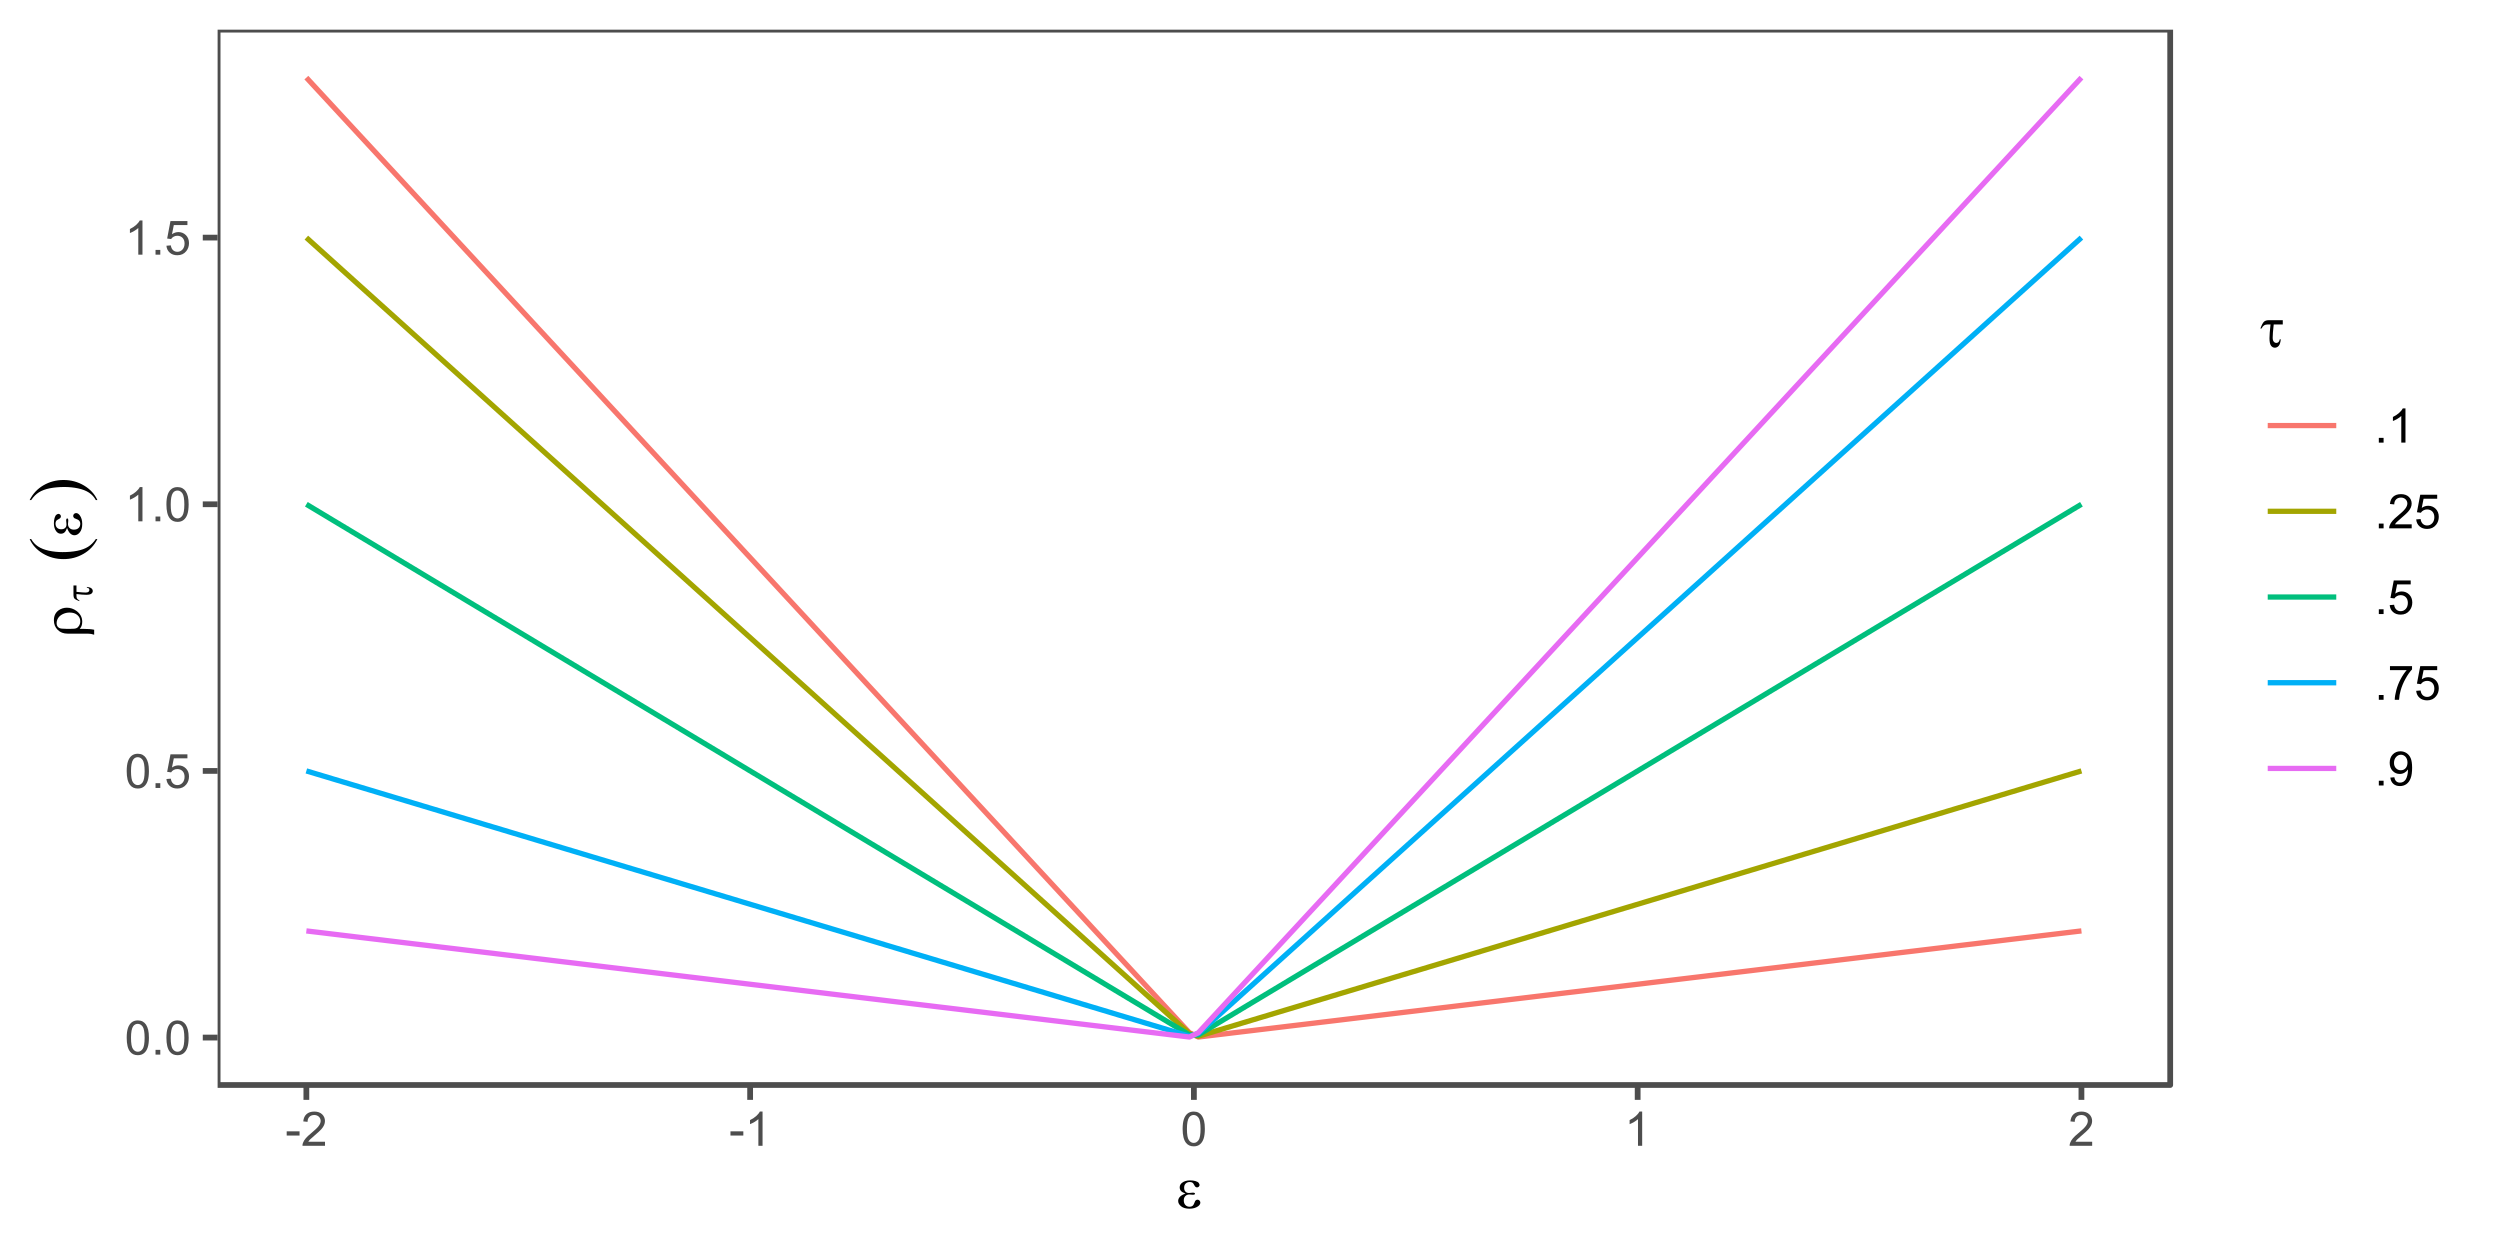 <?xml version="1.0" encoding="UTF-8"?>
<svg xmlns="http://www.w3.org/2000/svg" xmlns:xlink="http://www.w3.org/1999/xlink" width="504pt" height="252pt" viewBox="0 0 504 252" version="1.1">
<defs>
<g>
<symbol overflow="visible" id="glyph0-0">
<path style="stroke:none;" d="M 1.199 0 L 1.199 -6 L 6 -6 L 6 0 Z M 1.352 -0.148 L 5.852 -0.148 L 5.852 -5.852 L 1.352 -5.852 Z M 1.352 -0.148 "/>
</symbol>
<symbol overflow="visible" id="glyph0-1">
<path style="stroke:none;" d="M 0.398 -3.391 C 0.398 -4.199 0.48 -4.852 0.648 -5.352 C 0.812 -5.844 1.062 -6.227 1.395 -6.496 C 1.723 -6.762 2.137 -6.895 2.641 -6.898 C 3.004 -6.895 3.328 -6.82 3.609 -6.676 C 3.887 -6.523 4.113 -6.312 4.297 -6.035 C 4.477 -5.754 4.621 -5.41 4.723 -5.012 C 4.824 -4.605 4.875 -4.066 4.879 -3.391 C 4.875 -2.582 4.793 -1.93 4.629 -1.438 C 4.465 -0.938 4.215 -0.555 3.887 -0.289 C 3.555 -0.016 3.141 0.117 2.641 0.117 C 1.973 0.117 1.453 -0.117 1.078 -0.594 C 0.625 -1.164 0.398 -2.098 0.398 -3.391 Z M 1.266 -3.391 C 1.266 -2.258 1.395 -1.508 1.66 -1.137 C 1.922 -0.762 2.25 -0.574 2.641 -0.578 C 3.023 -0.574 3.348 -0.762 3.613 -1.141 C 3.875 -1.512 4.008 -2.262 4.012 -3.391 C 4.008 -4.52 3.875 -5.27 3.613 -5.645 C 3.348 -6.012 3.02 -6.199 2.629 -6.203 C 2.238 -6.199 1.93 -6.035 1.703 -5.711 C 1.41 -5.289 1.266 -4.516 1.266 -3.391 Z M 1.266 -3.391 "/>
</symbol>
<symbol overflow="visible" id="glyph0-2">
<path style="stroke:none;" d="M 0.871 0 L 0.871 -0.961 L 1.832 -0.961 L 1.832 0 Z M 0.871 0 "/>
</symbol>
<symbol overflow="visible" id="glyph0-3">
<path style="stroke:none;" d="M 0.398 -1.801 L 1.285 -1.875 C 1.348 -1.441 1.5 -1.117 1.742 -0.902 C 1.977 -0.684 2.266 -0.574 2.605 -0.578 C 3.008 -0.574 3.352 -0.727 3.637 -1.035 C 3.914 -1.34 4.055 -1.746 4.059 -2.254 C 4.055 -2.734 3.918 -3.113 3.652 -3.395 C 3.379 -3.668 3.027 -3.809 2.594 -3.812 C 2.316 -3.809 2.07 -3.746 1.855 -3.625 C 1.633 -3.5 1.461 -3.34 1.34 -3.145 L 0.547 -3.25 L 1.215 -6.777 L 4.633 -6.777 L 4.633 -5.973 L 1.891 -5.973 L 1.52 -4.125 C 1.926 -4.41 2.359 -4.551 2.816 -4.555 C 3.414 -4.551 3.922 -4.344 4.336 -3.93 C 4.746 -3.512 4.949 -2.977 4.953 -2.328 C 4.949 -1.703 4.77 -1.168 4.41 -0.719 C 3.969 -0.16 3.367 0.117 2.605 0.117 C 1.977 0.117 1.465 -0.055 1.074 -0.406 C 0.676 -0.754 0.453 -1.219 0.398 -1.801 Z M 0.398 -1.801 "/>
</symbol>
<symbol overflow="visible" id="glyph0-4">
<path style="stroke:none;" d="M 3.578 0 L 2.734 0 L 2.734 -5.375 C 2.527 -5.18 2.262 -4.988 1.934 -4.793 C 1.602 -4.598 1.305 -4.453 1.047 -4.359 L 1.047 -5.176 C 1.516 -5.395 1.926 -5.664 2.281 -5.98 C 2.633 -6.293 2.883 -6.598 3.031 -6.898 L 3.578 -6.898 Z M 3.578 0 "/>
</symbol>
<symbol overflow="visible" id="glyph0-5">
<path style="stroke:none;" d="M 0.305 -2.062 L 0.305 -2.91 L 2.898 -2.91 L 2.898 -2.062 Z M 0.305 -2.062 "/>
</symbol>
<symbol overflow="visible" id="glyph0-6">
<path style="stroke:none;" d="M 4.832 -0.812 L 4.832 0 L 0.289 0 C 0.281 -0.203 0.316 -0.398 0.391 -0.586 C 0.504 -0.895 0.688 -1.199 0.945 -1.5 C 1.195 -1.797 1.562 -2.141 2.047 -2.539 C 2.789 -3.148 3.297 -3.637 3.562 -3.996 C 3.824 -4.352 3.953 -4.688 3.957 -5.012 C 3.953 -5.34 3.836 -5.621 3.598 -5.855 C 3.355 -6.082 3.043 -6.199 2.664 -6.203 C 2.254 -6.199 1.93 -6.078 1.688 -5.836 C 1.441 -5.59 1.316 -5.25 1.316 -4.824 L 0.449 -4.914 C 0.508 -5.559 0.73 -6.051 1.121 -6.391 C 1.504 -6.727 2.023 -6.895 2.68 -6.898 C 3.336 -6.895 3.859 -6.715 4.246 -6.352 C 4.629 -5.984 4.82 -5.531 4.824 -4.992 C 4.82 -4.715 4.766 -4.441 4.652 -4.18 C 4.539 -3.91 4.352 -3.633 4.094 -3.34 C 3.832 -3.047 3.398 -2.645 2.793 -2.133 C 2.285 -1.707 1.961 -1.418 1.816 -1.266 C 1.672 -1.113 1.551 -0.961 1.461 -0.812 Z M 4.832 -0.812 "/>
</symbol>
<symbol overflow="visible" id="glyph0-7">
<path style="stroke:none;" d="M 0.453 -5.973 L 0.453 -6.781 L 4.902 -6.781 L 4.902 -6.125 C 4.461 -5.656 4.027 -5.039 3.602 -4.27 C 3.168 -3.496 2.836 -2.703 2.605 -1.891 C 2.434 -1.312 2.324 -0.684 2.281 0 L 1.414 0 C 1.422 -0.539 1.531 -1.191 1.734 -1.961 C 1.938 -2.723 2.227 -3.461 2.609 -4.176 C 2.984 -4.883 3.391 -5.48 3.82 -5.973 Z M 0.453 -5.973 "/>
</symbol>
<symbol overflow="visible" id="glyph0-8">
<path style="stroke:none;" d="M 0.523 -1.59 L 1.336 -1.664 C 1.402 -1.281 1.531 -1.004 1.727 -0.836 C 1.918 -0.66 2.168 -0.574 2.477 -0.578 C 2.73 -0.574 2.957 -0.633 3.156 -0.754 C 3.348 -0.871 3.508 -1.031 3.637 -1.23 C 3.758 -1.426 3.863 -1.691 3.949 -2.031 C 4.035 -2.367 4.078 -2.711 4.078 -3.066 C 4.078 -3.098 4.074 -3.156 4.074 -3.234 C 3.902 -2.965 3.672 -2.746 3.383 -2.578 C 3.086 -2.41 2.77 -2.324 2.434 -2.328 C 1.859 -2.324 1.379 -2.531 0.988 -2.945 C 0.594 -3.355 0.398 -3.898 0.398 -4.578 C 0.398 -5.273 0.602 -5.836 1.016 -6.262 C 1.422 -6.684 1.938 -6.895 2.559 -6.898 C 3.004 -6.895 3.414 -6.777 3.785 -6.539 C 4.152 -6.297 4.434 -5.953 4.629 -5.512 C 4.82 -5.062 4.914 -4.418 4.918 -3.578 C 4.914 -2.695 4.82 -1.996 4.629 -1.477 C 4.438 -0.957 4.152 -0.559 3.777 -0.289 C 3.398 -0.016 2.957 0.117 2.457 0.117 C 1.914 0.117 1.477 -0.031 1.137 -0.328 C 0.797 -0.625 0.59 -1.043 0.523 -1.59 Z M 3.98 -4.621 C 3.977 -5.102 3.848 -5.484 3.594 -5.773 C 3.332 -6.055 3.023 -6.199 2.664 -6.203 C 2.285 -6.199 1.957 -6.047 1.684 -5.742 C 1.402 -5.434 1.266 -5.035 1.266 -4.551 C 1.266 -4.109 1.395 -3.754 1.66 -3.484 C 1.922 -3.207 2.25 -3.07 2.641 -3.074 C 3.027 -3.07 3.348 -3.207 3.602 -3.484 C 3.852 -3.754 3.977 -4.133 3.98 -4.621 Z M 3.98 -4.621 "/>
</symbol>
<symbol overflow="visible" id="glyph1-0">
<path style="stroke:none;" d="M 0.602 0 L 0.602 -7.5 L 6.602 -7.5 L 6.602 0 Z M 0.789 -0.188 L 6.414 -0.188 L 6.414 -7.312 L 0.789 -7.312 Z M 0.789 -0.188 "/>
</symbol>
<symbol overflow="visible" id="glyph1-1">
<path style="stroke:none;" d="M 1.898 -2.875 C 1.438 -3.043 1.129 -3.227 0.973 -3.426 C 0.816 -3.617 0.738 -3.852 0.738 -4.125 C 0.738 -4.488 0.891 -4.789 1.195 -5.031 C 1.609 -5.363 2.152 -5.531 2.828 -5.531 C 3.23 -5.531 3.594 -5.484 3.914 -5.391 C 4.234 -5.297 4.449 -5.172 4.566 -5.023 C 4.68 -4.867 4.738 -4.727 4.742 -4.602 C 4.738 -4.477 4.688 -4.367 4.59 -4.266 C 4.484 -4.164 4.367 -4.113 4.234 -4.117 C 4.02 -4.113 3.84 -4.254 3.699 -4.535 C 3.551 -4.816 3.434 -4.988 3.344 -5.051 C 3.191 -5.152 3.004 -5.203 2.781 -5.203 C 2.43 -5.203 2.152 -5.098 1.945 -4.895 C 1.734 -4.684 1.629 -4.406 1.633 -4.062 C 1.629 -3.715 1.715 -3.453 1.891 -3.27 C 2.059 -3.082 2.297 -2.988 2.602 -2.992 C 2.703 -2.988 2.812 -2.996 2.938 -3.016 C 3.125 -3.043 3.277 -3.059 3.387 -3.059 C 3.555 -3.059 3.668 -3.035 3.73 -2.992 C 3.789 -2.949 3.82 -2.898 3.82 -2.844 C 3.82 -2.781 3.793 -2.738 3.742 -2.707 C 3.672 -2.656 3.551 -2.629 3.375 -2.633 C 3.336 -2.629 3.27 -2.637 3.18 -2.648 C 2.973 -2.672 2.809 -2.684 2.684 -2.688 C 2.355 -2.684 2.086 -2.578 1.875 -2.367 C 1.664 -2.152 1.559 -1.867 1.562 -1.516 C 1.559 -1.105 1.668 -0.785 1.887 -0.559 C 2.105 -0.328 2.387 -0.215 2.73 -0.219 C 3.008 -0.215 3.234 -0.301 3.41 -0.469 C 3.512 -0.566 3.617 -0.77 3.734 -1.078 C 3.805 -1.281 3.867 -1.406 3.914 -1.453 C 4.039 -1.578 4.172 -1.641 4.312 -1.641 C 4.477 -1.641 4.613 -1.582 4.727 -1.469 C 4.84 -1.355 4.898 -1.215 4.898 -1.047 C 4.898 -0.777 4.742 -0.531 4.438 -0.305 C 3.984 0.016 3.414 0.176 2.719 0.18 C 1.984 0.176 1.418 0.016 1.023 -0.305 C 0.625 -0.625 0.426 -0.984 0.43 -1.383 C 0.426 -1.664 0.531 -1.93 0.746 -2.184 C 0.957 -2.438 1.344 -2.668 1.898 -2.875 Z M 1.898 -2.875 "/>
</symbol>
<symbol overflow="visible" id="glyph1-2">
<path style="stroke:none;" d="M 4.766 -5.367 L 4.766 -4.508 L 2.938 -4.508 C 2.797 -3.219 2.73 -2.34 2.734 -1.863 C 2.73 -1.484 2.801 -1.207 2.949 -1.039 C 3.09 -0.867 3.27 -0.785 3.484 -0.785 C 3.645 -0.785 3.785 -0.84 3.902 -0.949 C 4.02 -1.059 4.105 -1.246 4.16 -1.512 L 4.367 -1.512 C 4.297 -0.871 4.156 -0.426 3.938 -0.184 C 3.719 0.059 3.461 0.176 3.172 0.18 C 2.859 0.176 2.602 0.039 2.395 -0.238 C 2.188 -0.516 2.086 -1.016 2.086 -1.734 C 2.086 -2.301 2.156 -3.223 2.297 -4.508 L 1.746 -4.508 C 1.43 -4.504 1.18 -4.445 1.004 -4.332 C 0.82 -4.215 0.645 -4 0.469 -3.68 L 0.25 -3.68 C 0.527 -4.43 0.781 -4.898 1.008 -5.086 C 1.23 -5.273 1.547 -5.367 1.957 -5.367 Z M 4.766 -5.367 "/>
</symbol>
<symbol overflow="visible" id="glyph2-0">
<path style="stroke:none;" d="M 0 -0.602 L -7.5 -0.605 L -7.5 -6.605 L 0 -6.602 Z M -0.188 -0.789 L -0.188 -6.414 L -7.312 -6.418 L -7.312 -0.793 Z M -0.188 -0.789 "/>
</symbol>
<symbol overflow="visible" id="glyph2-1">
<path style="stroke:none;" d="M -0.32 -1.797 L 0.363 -1.797 C 1.328 -1.793 2.07 -1.734 2.59 -1.617 L 2.59 -0.613 C 2.34 -0.695 2.137 -0.75 1.98 -0.773 C 1.715 -0.812 1.379 -0.832 0.977 -0.832 L -2.777 -0.832 C -3.586 -0.832 -4.246 -1.086 -4.766 -1.594 C -5.273 -2.102 -5.531 -2.742 -5.531 -3.516 C -5.531 -4.398 -5.215 -5.07 -4.582 -5.531 C -4.09 -5.883 -3.531 -6.059 -2.91 -6.062 C -2.211 -6.059 -1.566 -5.844 -0.977 -5.414 C -0.203 -4.84 0.18 -4.113 0.184 -3.234 C 0.18 -2.914 0.133 -2.625 0.043 -2.375 C -0.027 -2.199 -0.145 -2.008 -0.32 -1.797 Z M -2.094 -1.801 C -1.555 -1.793 -1.184 -1.84 -0.973 -1.941 C -0.762 -2.035 -0.582 -2.211 -0.434 -2.465 C -0.285 -2.719 -0.211 -3.008 -0.215 -3.336 C -0.211 -3.82 -0.402 -4.234 -0.789 -4.574 C -1.168 -4.914 -1.691 -5.086 -2.355 -5.086 C -2.848 -5.086 -3.305 -4.98 -3.734 -4.773 C -4.156 -4.562 -4.473 -4.297 -4.676 -3.973 C -4.879 -3.648 -4.98 -3.305 -4.98 -2.949 C -4.98 -2.496 -4.805 -2.176 -4.461 -1.98 C -4.25 -1.859 -3.793 -1.797 -3.082 -1.801 Z M -2.094 -1.801 "/>
</symbol>
<symbol overflow="visible" id="glyph2-2">
<path style="stroke:none;" d=""/>
</symbol>
<symbol overflow="visible" id="glyph2-3">
<path style="stroke:none;" d="M -2.875 -1.898 C -3.043 -1.438 -3.227 -1.129 -3.426 -0.973 C -3.617 -0.816 -3.852 -0.738 -4.125 -0.738 C -4.488 -0.738 -4.789 -0.891 -5.031 -1.195 C -5.363 -1.609 -5.531 -2.152 -5.531 -2.832 C -5.531 -3.23 -5.484 -3.594 -5.391 -3.914 C -5.297 -4.234 -5.172 -4.449 -5.023 -4.566 C -4.867 -4.68 -4.727 -4.738 -4.602 -4.742 C -4.477 -4.738 -4.367 -4.688 -4.266 -4.59 C -4.164 -4.484 -4.113 -4.367 -4.117 -4.234 C -4.113 -4.02 -4.254 -3.84 -4.535 -3.699 C -4.816 -3.555 -4.988 -3.438 -5.051 -3.348 C -5.152 -3.191 -5.203 -3.004 -5.203 -2.785 C -5.203 -2.43 -5.098 -2.152 -4.895 -1.945 C -4.684 -1.738 -4.406 -1.633 -4.062 -1.637 C -3.715 -1.633 -3.453 -1.719 -3.27 -1.895 C -3.082 -2.059 -2.988 -2.297 -2.992 -2.602 C -2.988 -2.703 -2.996 -2.812 -3.016 -2.938 C -3.043 -3.125 -3.059 -3.277 -3.059 -3.387 C -3.059 -3.555 -3.035 -3.668 -2.992 -3.73 C -2.949 -3.789 -2.898 -3.82 -2.84 -3.82 C -2.781 -3.82 -2.738 -3.793 -2.707 -3.742 C -2.652 -3.672 -2.625 -3.551 -2.633 -3.375 C -2.629 -3.336 -2.637 -3.27 -2.648 -3.18 C -2.672 -2.973 -2.684 -2.809 -2.688 -2.684 C -2.684 -2.355 -2.578 -2.086 -2.367 -1.879 C -2.152 -1.668 -1.867 -1.562 -1.516 -1.562 C -1.105 -1.559 -0.785 -1.668 -0.559 -1.887 C -0.324 -2.105 -0.211 -2.387 -0.215 -2.73 C -0.211 -3.008 -0.297 -3.234 -0.469 -3.41 C -0.562 -3.512 -0.766 -3.617 -1.078 -3.734 C -1.281 -3.805 -1.406 -3.867 -1.453 -3.914 C -1.578 -4.039 -1.641 -4.172 -1.641 -4.312 C -1.641 -4.477 -1.582 -4.613 -1.469 -4.727 C -1.355 -4.84 -1.215 -4.898 -1.047 -4.898 C -0.777 -4.898 -0.531 -4.742 -0.305 -4.438 C 0.02 -3.984 0.18 -3.414 0.184 -2.719 C 0.18 -1.984 0.023 -1.418 -0.301 -1.023 C -0.621 -0.625 -0.984 -0.426 -1.383 -0.43 C -1.664 -0.426 -1.93 -0.531 -2.184 -0.746 C -2.438 -0.957 -2.668 -1.344 -2.875 -1.898 Z M -2.875 -1.898 "/>
</symbol>
<symbol overflow="visible" id="glyph3-0">
<path style="stroke:none;" d="M 0 -0.422 L -5.25 -0.422 L -5.25 -4.621 L 0 -4.621 Z M -0.133 -0.555 L -0.133 -4.492 L -5.117 -4.492 L -5.117 -0.555 Z M -0.133 -0.555 "/>
</symbol>
<symbol overflow="visible" id="glyph3-1">
<path style="stroke:none;" d="M -3.758 -3.336 L -3.152 -3.336 L -3.152 -2.055 C -2.254 -1.957 -1.637 -1.91 -1.305 -1.914 C -1.035 -1.91 -0.844 -1.961 -0.727 -2.062 C -0.609 -2.164 -0.551 -2.289 -0.551 -2.441 C -0.551 -2.551 -0.586 -2.648 -0.664 -2.73 C -0.734 -2.812 -0.867 -2.871 -1.059 -2.91 L -1.059 -3.055 C -0.609 -3.004 -0.301 -2.906 -0.129 -2.754 C 0.043 -2.602 0.129 -2.422 0.129 -2.219 C 0.129 -2 0.031 -1.82 -0.164 -1.676 C -0.359 -1.531 -0.707 -1.457 -1.215 -1.461 C -1.605 -1.457 -2.254 -1.508 -3.152 -1.609 L -3.152 -1.223 C -3.152 -1 -3.109 -0.824 -3.031 -0.699 C -2.945 -0.57 -2.793 -0.449 -2.574 -0.328 L -2.574 -0.176 C -3.098 -0.371 -3.426 -0.547 -3.559 -0.703 C -3.688 -0.859 -3.754 -1.082 -3.758 -1.371 Z M -3.758 -3.336 "/>
</symbol>
<symbol overflow="visible" id="glyph4-0">
<path style="stroke:none;" d="M 0 -0.754 L -9.375 -0.754 L -9.375 -8.254 L 0 -8.254 Z M -0.234 -0.988 L -0.234 -8.02 L -9.141 -8.02 L -9.141 -0.988 Z M -0.234 -0.988 "/>
</symbol>
<symbol overflow="visible" id="glyph4-1">
<path style="stroke:none;" d="M 2.922 -4.656 L 3.238 -4.656 C 2.602 -3.379 1.668 -2.387 0.441 -1.68 C -0.785 -0.969 -2.125 -0.613 -3.59 -0.617 C -5.105 -0.613 -6.488 -0.988 -7.738 -1.734 C -8.984 -2.48 -9.875 -3.453 -10.414 -4.66 L -10.109 -4.66 C -9.773 -4.055 -9.32 -3.562 -8.746 -3.18 C -8.168 -2.793 -7.438 -2.504 -6.551 -2.312 C -5.664 -2.121 -4.738 -2.027 -3.781 -2.027 C -2.688 -2.027 -1.703 -2.113 -0.824 -2.289 C 0.055 -2.465 0.781 -2.734 1.359 -3.098 C 1.938 -3.457 2.457 -3.977 2.922 -4.656 Z M 2.922 -4.656 "/>
</symbol>
<symbol overflow="visible" id="glyph4-2">
<path style="stroke:none;" d="M -10.109 -0.328 L -10.414 -0.328 C -9.781 -1.602 -8.852 -2.594 -7.625 -3.305 C -6.395 -4.016 -5.055 -4.371 -3.598 -4.371 C -2.074 -4.371 -0.691 -3.996 0.555 -3.25 C 1.801 -2.504 2.695 -1.531 3.238 -0.328 L 2.922 -0.328 C 2.59 -0.934 2.137 -1.43 1.559 -1.816 C 0.98 -2.199 0.254 -2.484 -0.629 -2.676 C -1.512 -2.863 -2.438 -2.957 -3.406 -2.961 C -4.484 -2.957 -5.469 -2.871 -6.352 -2.699 C -7.234 -2.523 -7.965 -2.254 -8.543 -1.891 C -9.121 -1.527 -9.641 -1.008 -10.109 -0.328 Z M -10.109 -0.328 "/>
</symbol>
</g>
<clipPath id="clip1">
  <path d="M 43.871 5.977 L 438 5.977 L 438 219 L 43.871 219 Z M 43.871 5.977 "/>
</clipPath>
<clipPath id="clip2">
  <path d="M 43.871 5.977 L 438.512 5.977 L 438.512 219.734 L 43.871 219.734 Z M 43.871 5.977 "/>
</clipPath>
</defs>
<g id="surface4">
<rect x="0" y="0" width="504" height="252" style="fill:rgb(100%,100%,100%);fill-opacity:1;stroke:none;"/>
<rect x="0" y="0" width="504" height="252" style="fill:rgb(100%,100%,100%);fill-opacity:1;stroke:none;"/>
<path style="fill:none;stroke-width:1.164;stroke-linecap:round;stroke-linejoin:round;stroke:rgb(100%,100%,100%);stroke-opacity:1;stroke-miterlimit:10;" d="M 0 252 L 504 252 L 504 0 L 0 0 Z M 0 252 "/>
<g clip-path="url(#clip1)" clip-rule="nonzero">
<path style=" stroke:none;fill-rule:nonzero;fill:rgb(100%,100%,100%);fill-opacity:1;" d="M 43.871 218.734 L 437.512 218.734 L 437.512 5.977 L 43.871 5.977 Z M 43.871 218.734 "/>
</g>
<path style="fill:none;stroke-width:1.067;stroke-linecap:butt;stroke-linejoin:round;stroke:rgb(97.255%,46.275%,42.745%);stroke-opacity:1;stroke-miterlimit:10;" d="M 61.762 15.648 L 63.559 17.594 L 65.359 19.539 L 68.953 23.43 L 70.754 25.375 L 72.551 27.316 L 74.352 29.262 L 77.945 33.152 L 79.746 35.098 L 83.34 38.988 L 85.141 40.934 L 88.734 44.824 L 90.535 46.77 L 92.332 48.715 L 94.129 50.656 L 95.93 52.602 L 97.727 54.547 L 99.527 56.492 L 103.121 60.383 L 104.922 62.328 L 108.516 66.219 L 110.316 68.164 L 112.113 70.109 L 113.91 72.051 L 115.711 73.996 L 119.305 77.887 L 121.105 79.832 L 122.902 81.777 L 124.703 83.723 L 128.297 87.613 L 130.098 89.559 L 133.691 93.449 L 135.492 95.391 L 139.086 99.281 L 140.887 101.227 L 144.48 105.117 L 146.281 107.062 L 149.875 110.953 L 151.676 112.898 L 153.473 114.844 L 155.273 116.789 L 157.07 118.73 L 158.867 120.676 L 160.668 122.621 L 164.262 126.512 L 166.062 128.457 L 169.656 132.348 L 171.457 134.293 L 175.051 138.184 L 176.852 140.125 L 178.648 142.07 L 180.449 144.016 L 184.043 147.906 L 185.844 149.852 L 189.438 153.742 L 191.238 155.688 L 194.832 159.578 L 196.633 161.523 L 198.43 163.465 L 200.227 165.41 L 202.027 167.355 L 203.824 169.301 L 205.625 171.246 L 209.219 175.137 L 211.02 177.082 L 214.613 180.973 L 216.414 182.918 L 218.211 184.859 L 220.008 186.805 L 221.809 188.75 L 225.402 192.641 L 227.203 194.586 L 230.797 198.477 L 232.598 200.422 L 234.395 202.367 L 236.195 204.312 L 237.992 206.258 L 239.789 208.199 L 241.59 209.066 L 243.387 208.848 L 245.184 208.633 L 246.984 208.418 L 248.781 208.199 L 250.578 207.984 L 252.379 207.77 L 254.176 207.551 L 255.973 207.336 L 257.773 207.121 L 259.57 206.902 L 261.371 206.688 L 264.965 206.258 L 266.766 206.039 L 270.359 205.609 L 272.16 205.391 L 275.754 204.961 L 277.555 204.742 L 281.148 204.312 L 282.949 204.094 L 284.746 203.879 L 286.547 203.664 L 288.344 203.445 L 290.141 203.23 L 291.941 203.016 L 293.738 202.797 L 295.535 202.582 L 297.336 202.367 L 299.133 202.148 L 300.93 201.934 L 302.73 201.719 L 304.527 201.5 L 306.324 201.285 L 308.125 201.07 L 309.922 200.852 L 311.719 200.637 L 313.52 200.422 L 315.316 200.203 L 317.117 199.988 L 318.914 199.773 L 320.711 199.555 L 322.512 199.34 L 326.105 198.91 L 327.906 198.691 L 331.5 198.262 L 333.301 198.043 L 336.895 197.613 L 338.695 197.395 L 340.492 197.18 L 342.293 196.965 L 344.09 196.746 L 345.887 196.531 L 347.688 196.316 L 349.484 196.098 L 351.281 195.883 L 353.082 195.668 L 354.879 195.449 L 356.676 195.234 L 358.477 195.02 L 360.273 194.801 L 362.07 194.586 L 363.871 194.371 L 365.668 194.152 L 367.469 193.938 L 369.266 193.723 L 371.062 193.504 L 372.863 193.289 L 374.66 193.074 L 376.457 192.855 L 378.258 192.641 L 380.055 192.426 L 381.852 192.207 L 383.652 191.992 L 387.246 191.562 L 389.047 191.344 L 392.641 190.914 L 394.441 190.695 L 396.238 190.48 L 398.039 190.266 L 399.836 190.047 L 401.633 189.832 L 403.434 189.617 L 405.23 189.398 L 407.027 189.184 L 408.828 188.969 L 410.625 188.75 L 412.422 188.535 L 414.223 188.32 L 416.02 188.102 L 417.816 187.887 L 419.617 187.672 "/>
<path style="fill:none;stroke-width:1.067;stroke-linecap:butt;stroke-linejoin:round;stroke:rgb(63.922%,64.706%,0%);stroke-opacity:1;stroke-miterlimit:10;" d="M 61.762 47.902 L 63.559 49.523 L 65.359 51.145 L 68.953 54.387 L 70.754 56.008 L 72.551 57.629 L 74.352 59.25 L 76.148 60.867 L 77.945 62.488 L 79.746 64.109 L 83.34 67.352 L 85.141 68.973 L 88.734 72.215 L 90.535 73.836 L 94.129 77.078 L 95.93 78.699 L 97.727 80.32 L 99.527 81.941 L 101.324 83.559 L 103.121 85.18 L 104.922 86.801 L 108.516 90.043 L 110.316 91.664 L 113.91 94.906 L 115.711 96.527 L 119.305 99.77 L 121.105 101.391 L 122.902 103.012 L 124.703 104.633 L 126.5 106.25 L 128.297 107.871 L 130.098 109.492 L 133.691 112.734 L 135.492 114.355 L 139.086 117.598 L 140.887 119.219 L 144.48 122.461 L 146.281 124.082 L 149.875 127.324 L 151.676 128.941 L 153.473 130.562 L 155.273 132.184 L 158.867 135.426 L 160.668 137.047 L 164.262 140.289 L 166.062 141.91 L 169.656 145.152 L 171.457 146.773 L 175.051 150.016 L 176.852 151.633 L 178.648 153.254 L 180.449 154.875 L 184.043 158.117 L 185.844 159.738 L 189.438 162.98 L 191.238 164.602 L 194.832 167.844 L 196.633 169.465 L 200.227 172.707 L 202.027 174.324 L 203.824 175.945 L 205.625 177.566 L 209.219 180.809 L 211.02 182.43 L 214.613 185.672 L 216.414 187.293 L 220.008 190.535 L 221.809 192.156 L 225.402 195.398 L 227.203 197.016 L 230.797 200.258 L 232.598 201.879 L 234.395 203.5 L 236.195 205.121 L 239.789 208.363 L 241.59 208.902 L 245.184 207.824 L 246.984 207.281 L 250.578 206.203 L 252.379 205.66 L 255.973 204.582 L 257.773 204.039 L 259.57 203.5 L 261.371 202.961 L 263.168 202.422 L 264.965 201.879 L 266.766 201.34 L 268.562 200.801 L 270.359 200.258 L 272.16 199.719 L 273.957 199.18 L 275.754 198.637 L 277.555 198.098 L 279.352 197.559 L 281.148 197.016 L 282.949 196.477 L 284.746 195.938 L 286.547 195.398 L 288.344 194.855 L 290.141 194.316 L 291.941 193.777 L 293.738 193.234 L 295.535 192.695 L 297.336 192.156 L 299.133 191.613 L 300.93 191.074 L 302.73 190.535 L 304.527 189.992 L 306.324 189.453 L 308.125 188.914 L 309.922 188.371 L 311.719 187.832 L 313.52 187.293 L 315.316 186.754 L 317.117 186.211 L 320.711 185.133 L 322.512 184.59 L 326.105 183.512 L 327.906 182.969 L 331.5 181.891 L 333.301 181.348 L 336.895 180.27 L 338.695 179.73 L 340.492 179.188 L 342.293 178.648 L 344.09 178.109 L 345.887 177.566 L 347.688 177.027 L 349.484 176.488 L 351.281 175.945 L 353.082 175.406 L 354.879 174.867 L 356.676 174.324 L 358.477 173.785 L 362.07 172.707 L 363.871 172.164 L 365.668 171.625 L 367.469 171.086 L 369.266 170.543 L 371.062 170.004 L 372.863 169.465 L 374.66 168.922 L 376.457 168.383 L 378.258 167.844 L 380.055 167.301 L 381.852 166.762 L 383.652 166.223 L 385.449 165.68 L 387.246 165.141 L 389.047 164.602 L 390.844 164.062 L 392.641 163.52 L 394.441 162.98 L 396.238 162.441 L 398.039 161.898 L 401.633 160.82 L 403.434 160.277 L 407.027 159.199 L 408.828 158.656 L 412.422 157.578 L 414.223 157.039 L 416.02 156.496 L 417.816 155.957 L 419.617 155.418 "/>
<path style="fill:none;stroke-width:1.067;stroke-linecap:butt;stroke-linejoin:round;stroke:rgb(0%,74.902%,49.02%);stroke-opacity:1;stroke-miterlimit:10;" d="M 61.762 101.66 L 63.559 102.738 L 65.359 103.82 L 67.156 104.902 L 68.953 105.98 L 70.754 107.062 L 72.551 108.145 L 74.352 109.223 L 76.148 110.305 L 77.945 111.383 L 79.746 112.465 L 81.543 113.547 L 83.34 114.625 L 85.141 115.707 L 86.938 116.789 L 88.734 117.867 L 90.535 118.949 L 92.332 120.027 L 94.129 121.109 L 95.93 122.191 L 97.727 123.27 L 99.527 124.352 L 101.324 125.43 L 103.121 126.512 L 104.922 127.594 L 106.719 128.672 L 108.516 129.754 L 110.316 130.836 L 112.113 131.914 L 113.91 132.996 L 115.711 134.074 L 119.305 136.238 L 121.105 137.316 L 122.902 138.398 L 124.703 139.477 L 128.297 141.641 L 130.098 142.719 L 133.691 144.883 L 135.492 145.961 L 137.289 147.043 L 139.086 148.121 L 140.887 149.203 L 142.684 150.285 L 144.48 151.363 L 146.281 152.445 L 148.078 153.527 L 149.875 154.605 L 151.676 155.688 L 153.473 156.766 L 155.273 157.848 L 157.07 158.93 L 158.867 160.008 L 160.668 161.09 L 162.465 162.168 L 164.262 163.25 L 166.062 164.332 L 167.859 165.41 L 169.656 166.492 L 171.457 167.574 L 173.254 168.652 L 175.051 169.734 L 176.852 170.812 L 178.648 171.895 L 180.449 172.977 L 182.246 174.055 L 184.043 175.137 L 185.844 176.219 L 187.641 177.297 L 189.438 178.379 L 191.238 179.457 L 194.832 181.621 L 196.633 182.699 L 198.43 183.781 L 200.227 184.859 L 202.027 185.941 L 203.824 187.023 L 205.625 188.102 L 209.219 190.266 L 211.02 191.344 L 212.816 192.426 L 214.613 193.504 L 216.414 194.586 L 218.211 195.668 L 220.008 196.746 L 221.809 197.828 L 223.605 198.91 L 225.402 199.988 L 227.203 201.07 L 229 202.148 L 230.797 203.23 L 232.598 204.312 L 234.395 205.391 L 236.195 206.473 L 237.992 207.551 L 239.789 208.633 L 241.59 208.633 L 243.387 207.551 L 245.184 206.473 L 246.984 205.391 L 248.781 204.312 L 250.578 203.23 L 252.379 202.148 L 254.176 201.07 L 255.973 199.988 L 257.773 198.91 L 259.57 197.828 L 261.371 196.746 L 263.168 195.668 L 264.965 194.586 L 266.766 193.504 L 268.562 192.426 L 270.359 191.344 L 272.16 190.266 L 275.754 188.102 L 277.555 187.023 L 281.148 184.859 L 282.949 183.781 L 284.746 182.699 L 286.547 181.621 L 290.141 179.457 L 291.941 178.379 L 293.738 177.297 L 295.535 176.219 L 297.336 175.137 L 299.133 174.055 L 300.93 172.977 L 302.73 171.895 L 304.527 170.812 L 306.324 169.734 L 308.125 168.652 L 309.922 167.574 L 311.719 166.492 L 313.52 165.41 L 315.316 164.332 L 317.117 163.25 L 318.914 162.168 L 320.711 161.09 L 322.512 160.008 L 324.309 158.93 L 326.105 157.848 L 327.906 156.766 L 329.703 155.688 L 331.5 154.605 L 333.301 153.527 L 336.895 151.363 L 338.695 150.285 L 340.492 149.203 L 342.293 148.121 L 344.09 147.043 L 345.887 145.961 L 347.688 144.883 L 351.281 142.719 L 353.082 141.641 L 356.676 139.477 L 358.477 138.398 L 360.273 137.316 L 362.07 136.238 L 363.871 135.156 L 365.668 134.074 L 367.469 132.996 L 369.266 131.914 L 371.062 130.836 L 372.863 129.754 L 374.66 128.672 L 376.457 127.594 L 378.258 126.512 L 380.055 125.43 L 381.852 124.352 L 383.652 123.27 L 385.449 122.191 L 387.246 121.109 L 389.047 120.027 L 390.844 118.949 L 392.641 117.867 L 394.441 116.789 L 396.238 115.707 L 398.039 114.625 L 399.836 113.547 L 401.633 112.465 L 403.434 111.383 L 405.23 110.305 L 407.027 109.223 L 408.828 108.145 L 412.422 105.98 L 414.223 104.902 L 417.816 102.738 L 419.617 101.66 "/>
<path style="fill:none;stroke-width:1.067;stroke-linecap:butt;stroke-linejoin:round;stroke:rgb(0%,69.02%,96.471%);stroke-opacity:1;stroke-miterlimit:10;" d="M 61.762 155.418 L 63.559 155.957 L 65.359 156.496 L 67.156 157.039 L 68.953 157.578 L 70.754 158.117 L 72.551 158.656 L 74.352 159.199 L 77.945 160.277 L 79.746 160.82 L 83.34 161.898 L 85.141 162.441 L 88.734 163.52 L 90.535 164.062 L 94.129 165.141 L 95.93 165.68 L 97.727 166.223 L 99.527 166.762 L 101.324 167.301 L 103.121 167.844 L 104.922 168.383 L 106.719 168.922 L 108.516 169.465 L 110.316 170.004 L 112.113 170.543 L 113.91 171.086 L 115.711 171.625 L 117.508 172.164 L 119.305 172.707 L 121.105 173.246 L 122.902 173.785 L 124.703 174.324 L 126.5 174.867 L 128.297 175.406 L 130.098 175.945 L 131.895 176.488 L 133.691 177.027 L 135.492 177.566 L 137.289 178.109 L 139.086 178.648 L 140.887 179.188 L 142.684 179.73 L 144.48 180.27 L 146.281 180.809 L 148.078 181.348 L 149.875 181.891 L 151.676 182.43 L 153.473 182.969 L 155.273 183.512 L 158.867 184.59 L 160.668 185.133 L 164.262 186.211 L 166.062 186.754 L 169.656 187.832 L 171.457 188.371 L 173.254 188.914 L 175.051 189.453 L 176.852 189.992 L 178.648 190.535 L 180.449 191.074 L 182.246 191.613 L 184.043 192.156 L 185.844 192.695 L 187.641 193.234 L 189.438 193.777 L 191.238 194.316 L 193.035 194.855 L 194.832 195.398 L 196.633 195.938 L 200.227 197.016 L 202.027 197.559 L 203.824 198.098 L 205.625 198.637 L 207.422 199.18 L 209.219 199.719 L 211.02 200.258 L 212.816 200.801 L 214.613 201.34 L 216.414 201.879 L 218.211 202.422 L 220.008 202.961 L 221.809 203.5 L 223.605 204.039 L 225.402 204.582 L 227.203 205.121 L 229 205.66 L 230.797 206.203 L 232.598 206.742 L 234.395 207.281 L 236.195 207.824 L 239.789 208.902 L 241.59 208.363 L 245.184 205.121 L 246.984 203.5 L 250.578 200.258 L 252.379 198.637 L 254.176 197.016 L 255.973 195.398 L 257.773 193.777 L 259.57 192.156 L 261.371 190.535 L 264.965 187.293 L 266.766 185.672 L 270.359 182.43 L 272.16 180.809 L 275.754 177.566 L 277.555 175.945 L 279.352 174.324 L 281.148 172.707 L 282.949 171.086 L 284.746 169.465 L 286.547 167.844 L 290.141 164.602 L 291.941 162.98 L 295.535 159.738 L 297.336 158.117 L 300.93 154.875 L 302.73 153.254 L 304.527 151.633 L 306.324 150.016 L 308.125 148.395 L 311.719 145.152 L 313.52 143.531 L 315.316 141.91 L 317.117 140.289 L 320.711 137.047 L 322.512 135.426 L 326.105 132.184 L 327.906 130.562 L 329.703 128.941 L 331.5 127.324 L 333.301 125.703 L 336.895 122.461 L 338.695 120.84 L 340.492 119.219 L 342.293 117.598 L 345.887 114.355 L 347.688 112.734 L 351.281 109.492 L 353.082 107.871 L 354.879 106.25 L 356.676 104.633 L 358.477 103.012 L 362.07 99.77 L 363.871 98.148 L 365.668 96.527 L 367.469 94.906 L 371.062 91.664 L 372.863 90.043 L 376.457 86.801 L 378.258 85.18 L 380.055 83.559 L 381.852 81.941 L 383.652 80.32 L 387.246 77.078 L 389.047 75.457 L 392.641 72.215 L 394.441 70.594 L 396.238 68.973 L 398.039 67.352 L 401.633 64.109 L 403.434 62.488 L 405.23 60.867 L 407.027 59.25 L 408.828 57.629 L 412.422 54.387 L 414.223 52.766 L 417.816 49.523 L 419.617 47.902 "/>
<path style="fill:none;stroke-width:1.067;stroke-linecap:butt;stroke-linejoin:round;stroke:rgb(90.588%,41.961%,95.294%);stroke-opacity:1;stroke-miterlimit:10;" d="M 61.762 187.672 L 63.559 187.887 L 65.359 188.102 L 67.156 188.32 L 68.953 188.535 L 70.754 188.75 L 72.551 188.969 L 74.352 189.184 L 76.148 189.398 L 77.945 189.617 L 79.746 189.832 L 81.543 190.047 L 83.34 190.266 L 85.141 190.48 L 86.938 190.695 L 88.734 190.914 L 90.535 191.129 L 92.332 191.344 L 94.129 191.562 L 95.93 191.777 L 97.727 191.992 L 99.527 192.207 L 101.324 192.426 L 103.121 192.641 L 104.922 192.855 L 106.719 193.074 L 108.516 193.289 L 110.316 193.504 L 112.113 193.723 L 113.91 193.938 L 115.711 194.152 L 117.508 194.371 L 119.305 194.586 L 121.105 194.801 L 122.902 195.02 L 124.703 195.234 L 126.5 195.449 L 128.297 195.668 L 130.098 195.883 L 131.895 196.098 L 133.691 196.316 L 135.492 196.531 L 137.289 196.746 L 139.086 196.965 L 140.887 197.18 L 142.684 197.395 L 144.48 197.613 L 146.281 197.828 L 148.078 198.043 L 149.875 198.262 L 151.676 198.477 L 153.473 198.691 L 155.273 198.91 L 158.867 199.34 L 160.668 199.555 L 162.465 199.773 L 164.262 199.988 L 166.062 200.203 L 167.859 200.422 L 169.656 200.637 L 171.457 200.852 L 173.254 201.07 L 175.051 201.285 L 176.852 201.5 L 178.648 201.719 L 180.449 201.934 L 182.246 202.148 L 184.043 202.367 L 185.844 202.582 L 187.641 202.797 L 189.438 203.016 L 191.238 203.23 L 193.035 203.445 L 194.832 203.664 L 196.633 203.879 L 198.43 204.094 L 200.227 204.312 L 202.027 204.527 L 203.824 204.742 L 205.625 204.961 L 209.219 205.391 L 211.02 205.609 L 214.613 206.039 L 216.414 206.258 L 220.008 206.688 L 221.809 206.902 L 223.605 207.121 L 225.402 207.336 L 227.203 207.551 L 229 207.77 L 230.797 207.984 L 232.598 208.199 L 234.395 208.418 L 236.195 208.633 L 237.992 208.848 L 239.789 209.066 L 241.59 208.199 L 243.387 206.258 L 245.184 204.312 L 246.984 202.367 L 250.578 198.477 L 252.379 196.531 L 255.973 192.641 L 257.773 190.695 L 259.57 188.75 L 261.371 186.805 L 263.168 184.859 L 264.965 182.918 L 266.766 180.973 L 270.359 177.082 L 272.16 175.137 L 275.754 171.246 L 277.555 169.301 L 281.148 165.41 L 282.949 163.465 L 284.746 161.523 L 286.547 159.578 L 290.141 155.688 L 291.941 153.742 L 295.535 149.852 L 297.336 147.906 L 300.93 144.016 L 302.73 142.07 L 304.527 140.125 L 306.324 138.184 L 308.125 136.238 L 311.719 132.348 L 313.52 130.402 L 315.316 128.457 L 317.117 126.512 L 320.711 122.621 L 322.512 120.676 L 324.309 118.73 L 326.105 116.789 L 327.906 114.844 L 331.5 110.953 L 333.301 109.008 L 336.895 105.117 L 338.695 103.172 L 340.492 101.227 L 342.293 99.281 L 345.887 95.391 L 347.688 93.449 L 351.281 89.559 L 353.082 87.613 L 356.676 83.723 L 358.477 81.777 L 362.07 77.887 L 363.871 75.941 L 365.668 73.996 L 367.469 72.051 L 369.266 70.109 L 371.062 68.164 L 372.863 66.219 L 376.457 62.328 L 378.258 60.383 L 381.852 56.492 L 383.652 54.547 L 387.246 50.656 L 389.047 48.715 L 392.641 44.824 L 394.441 42.879 L 396.238 40.934 L 398.039 38.988 L 401.633 35.098 L 403.434 33.152 L 407.027 29.262 L 408.828 27.316 L 410.625 25.375 L 412.422 23.43 L 414.223 21.484 L 417.816 17.594 L 419.617 15.648 "/>
<g clip-path="url(#clip2)" clip-rule="nonzero">
<path style="fill:none;stroke-width:1.164;stroke-linecap:round;stroke-linejoin:round;stroke:rgb(30.196%,30.196%,30.196%);stroke-opacity:1;stroke-miterlimit:10;" d="M 43.871 218.734 L 437.512 218.734 L 437.512 5.977 L 43.871 5.977 Z M 43.871 218.734 "/>
</g>
<g style="fill:rgb(30.196%,30.196%,30.196%);fill-opacity:1;">
  <use xlink:href="#glyph0-1" x="25.145" y="212.609"/>
  <use xlink:href="#glyph0-2" x="30.484" y="212.609"/>
  <use xlink:href="#glyph0-1" x="33.151" y="212.609"/>
</g>
<g style="fill:rgb(30.196%,30.196%,30.196%);fill-opacity:1;">
  <use xlink:href="#glyph0-1" x="25.145" y="158.852"/>
  <use xlink:href="#glyph0-2" x="30.484" y="158.852"/>
  <use xlink:href="#glyph0-3" x="33.151" y="158.852"/>
</g>
<g style="fill:rgb(30.196%,30.196%,30.196%);fill-opacity:1;">
  <use xlink:href="#glyph0-4" x="25.145" y="105.094"/>
  <use xlink:href="#glyph0-2" x="30.484" y="105.094"/>
  <use xlink:href="#glyph0-1" x="33.151" y="105.094"/>
</g>
<g style="fill:rgb(30.196%,30.196%,30.196%);fill-opacity:1;">
  <use xlink:href="#glyph0-4" x="25.145" y="51.34"/>
  <use xlink:href="#glyph0-2" x="30.484" y="51.34"/>
  <use xlink:href="#glyph0-3" x="33.151" y="51.34"/>
</g>
<path style="fill:none;stroke-width:1.164;stroke-linecap:butt;stroke-linejoin:round;stroke:rgb(30.196%,30.196%,30.196%);stroke-opacity:1;stroke-miterlimit:10;" d="M 40.879 209.172 L 43.871 209.172 "/>
<path style="fill:none;stroke-width:1.164;stroke-linecap:butt;stroke-linejoin:round;stroke:rgb(30.196%,30.196%,30.196%);stroke-opacity:1;stroke-miterlimit:10;" d="M 40.879 155.418 L 43.871 155.418 "/>
<path style="fill:none;stroke-width:1.164;stroke-linecap:butt;stroke-linejoin:round;stroke:rgb(30.196%,30.196%,30.196%);stroke-opacity:1;stroke-miterlimit:10;" d="M 40.879 101.66 L 43.871 101.66 "/>
<path style="fill:none;stroke-width:1.164;stroke-linecap:butt;stroke-linejoin:round;stroke:rgb(30.196%,30.196%,30.196%);stroke-opacity:1;stroke-miterlimit:10;" d="M 40.879 47.902 L 43.871 47.902 "/>
<path style="fill:none;stroke-width:1.164;stroke-linecap:butt;stroke-linejoin:round;stroke:rgb(30.196%,30.196%,30.196%);stroke-opacity:1;stroke-miterlimit:10;" d="M 61.762 221.727 L 61.762 218.734 "/>
<path style="fill:none;stroke-width:1.164;stroke-linecap:butt;stroke-linejoin:round;stroke:rgb(30.196%,30.196%,30.196%);stroke-opacity:1;stroke-miterlimit:10;" d="M 151.227 221.727 L 151.227 218.734 "/>
<path style="fill:none;stroke-width:1.164;stroke-linecap:butt;stroke-linejoin:round;stroke:rgb(30.196%,30.196%,30.196%);stroke-opacity:1;stroke-miterlimit:10;" d="M 240.688 221.727 L 240.688 218.734 "/>
<path style="fill:none;stroke-width:1.164;stroke-linecap:butt;stroke-linejoin:round;stroke:rgb(30.196%,30.196%,30.196%);stroke-opacity:1;stroke-miterlimit:10;" d="M 330.152 221.727 L 330.152 218.734 "/>
<path style="fill:none;stroke-width:1.164;stroke-linecap:butt;stroke-linejoin:round;stroke:rgb(30.196%,30.196%,30.196%);stroke-opacity:1;stroke-miterlimit:10;" d="M 419.617 221.727 L 419.617 218.734 "/>
<g style="fill:rgb(30.196%,30.196%,30.196%);fill-opacity:1;">
  <use xlink:href="#glyph0-5" x="57.492" y="230.988"/>
  <use xlink:href="#glyph0-6" x="60.689" y="230.988"/>
</g>
<g style="fill:rgb(30.196%,30.196%,30.196%);fill-opacity:1;">
  <use xlink:href="#glyph0-5" x="146.957" y="230.988"/>
  <use xlink:href="#glyph0-4" x="150.154" y="230.988"/>
</g>
<g style="fill:rgb(30.196%,30.196%,30.196%);fill-opacity:1;">
  <use xlink:href="#glyph0-1" x="238.02" y="230.988"/>
</g>
<g style="fill:rgb(30.196%,30.196%,30.196%);fill-opacity:1;">
  <use xlink:href="#glyph0-4" x="327.484" y="230.988"/>
</g>
<g style="fill:rgb(30.196%,30.196%,30.196%);fill-opacity:1;">
  <use xlink:href="#glyph0-6" x="416.949" y="230.988"/>
</g>
<g style="fill:rgb(0%,0%,0%);fill-opacity:1;">
  <use xlink:href="#glyph1-1" x="237.09" y="243.496"/>
</g>
<g style="fill:rgb(0%,0%,0%);fill-opacity:1;">
  <use xlink:href="#glyph2-1" x="16.395" y="128.574"/>
</g>
<g style="fill:rgb(0%,0%,0%);fill-opacity:1;">
  <use xlink:href="#glyph3-1" x="18.57" y="121.371"/>
</g>
<g style="fill:rgb(0%,0%,0%);fill-opacity:1;">
  <use xlink:href="#glyph2-2" x="16.395" y="116.332"/>
</g>
<g style="fill:rgb(0%,0%,0%);fill-opacity:1;">
  <use xlink:href="#glyph4-1" x="16.395" y="113.332"/>
</g>
<g style="fill:rgb(0%,0%,0%);fill-opacity:1;">
  <use xlink:href="#glyph2-3" x="16.395" y="108.336"/>
</g>
<g style="fill:rgb(0%,0%,0%);fill-opacity:1;">
  <use xlink:href="#glyph4-2" x="16.395" y="101.137"/>
</g>
<path style=" stroke:none;fill-rule:nonzero;fill:rgb(100%,100%,100%);fill-opacity:1;" d="M 449.465 169.535 L 498.023 169.535 L 498.023 55.176 L 449.465 55.176 Z M 449.465 169.535 "/>
<g style="fill:rgb(0%,0%,0%);fill-opacity:1;">
  <use xlink:href="#glyph1-2" x="455.441" y="69.918"/>
</g>
<path style=" stroke:none;fill-rule:nonzero;fill:rgb(100%,100%,100%);fill-opacity:1;" d="M 455.441 94.438 L 472.723 94.438 L 472.723 77.156 L 455.441 77.156 Z M 455.441 94.438 "/>
<path style="fill:none;stroke-width:1.067;stroke-linecap:butt;stroke-linejoin:round;stroke:rgb(97.255%,46.275%,42.745%);stroke-opacity:1;stroke-miterlimit:10;" d="M 457.172 85.797 L 470.992 85.797 "/>
<path style=" stroke:none;fill-rule:nonzero;fill:rgb(100%,100%,100%);fill-opacity:1;" d="M 455.441 111.719 L 472.723 111.719 L 472.723 94.438 L 455.441 94.438 Z M 455.441 111.719 "/>
<path style="fill:none;stroke-width:1.067;stroke-linecap:butt;stroke-linejoin:round;stroke:rgb(63.922%,64.706%,0%);stroke-opacity:1;stroke-miterlimit:10;" d="M 457.172 103.078 L 470.992 103.078 "/>
<path style=" stroke:none;fill-rule:nonzero;fill:rgb(100%,100%,100%);fill-opacity:1;" d="M 455.441 129 L 472.723 129 L 472.723 111.719 L 455.441 111.719 Z M 455.441 129 "/>
<path style="fill:none;stroke-width:1.067;stroke-linecap:butt;stroke-linejoin:round;stroke:rgb(0%,74.902%,49.02%);stroke-opacity:1;stroke-miterlimit:10;" d="M 457.172 120.359 L 470.992 120.359 "/>
<path style=" stroke:none;fill-rule:nonzero;fill:rgb(100%,100%,100%);fill-opacity:1;" d="M 455.441 146.277 L 472.723 146.277 L 472.723 128.996 L 455.441 128.996 Z M 455.441 146.277 "/>
<path style="fill:none;stroke-width:1.067;stroke-linecap:butt;stroke-linejoin:round;stroke:rgb(0%,69.02%,96.471%);stroke-opacity:1;stroke-miterlimit:10;" d="M 457.172 137.637 L 470.992 137.637 "/>
<path style=" stroke:none;fill-rule:nonzero;fill:rgb(100%,100%,100%);fill-opacity:1;" d="M 455.441 163.559 L 472.723 163.559 L 472.723 146.277 L 455.441 146.277 Z M 455.441 163.559 "/>
<path style="fill:none;stroke-width:1.067;stroke-linecap:butt;stroke-linejoin:round;stroke:rgb(90.588%,41.961%,95.294%);stroke-opacity:1;stroke-miterlimit:10;" d="M 457.172 154.918 L 470.992 154.918 "/>
<g style="fill:rgb(0%,0%,0%);fill-opacity:1;">
  <use xlink:href="#glyph0-2" x="478.699" y="89.234"/>
  <use xlink:href="#glyph0-4" x="481.366" y="89.234"/>
</g>
<g style="fill:rgb(0%,0%,0%);fill-opacity:1;">
  <use xlink:href="#glyph0-2" x="478.699" y="106.516"/>
  <use xlink:href="#glyph0-6" x="481.366" y="106.516"/>
  <use xlink:href="#glyph0-3" x="486.705" y="106.516"/>
</g>
<g style="fill:rgb(0%,0%,0%);fill-opacity:1;">
  <use xlink:href="#glyph0-2" x="478.699" y="123.793"/>
  <use xlink:href="#glyph0-3" x="481.366" y="123.793"/>
</g>
<g style="fill:rgb(0%,0%,0%);fill-opacity:1;">
  <use xlink:href="#glyph0-2" x="478.699" y="141.074"/>
  <use xlink:href="#glyph0-7" x="481.366" y="141.074"/>
  <use xlink:href="#glyph0-3" x="486.705" y="141.074"/>
</g>
<g style="fill:rgb(0%,0%,0%);fill-opacity:1;">
  <use xlink:href="#glyph0-2" x="478.699" y="158.355"/>
  <use xlink:href="#glyph0-8" x="481.366" y="158.355"/>
</g>
</g>
</svg>
